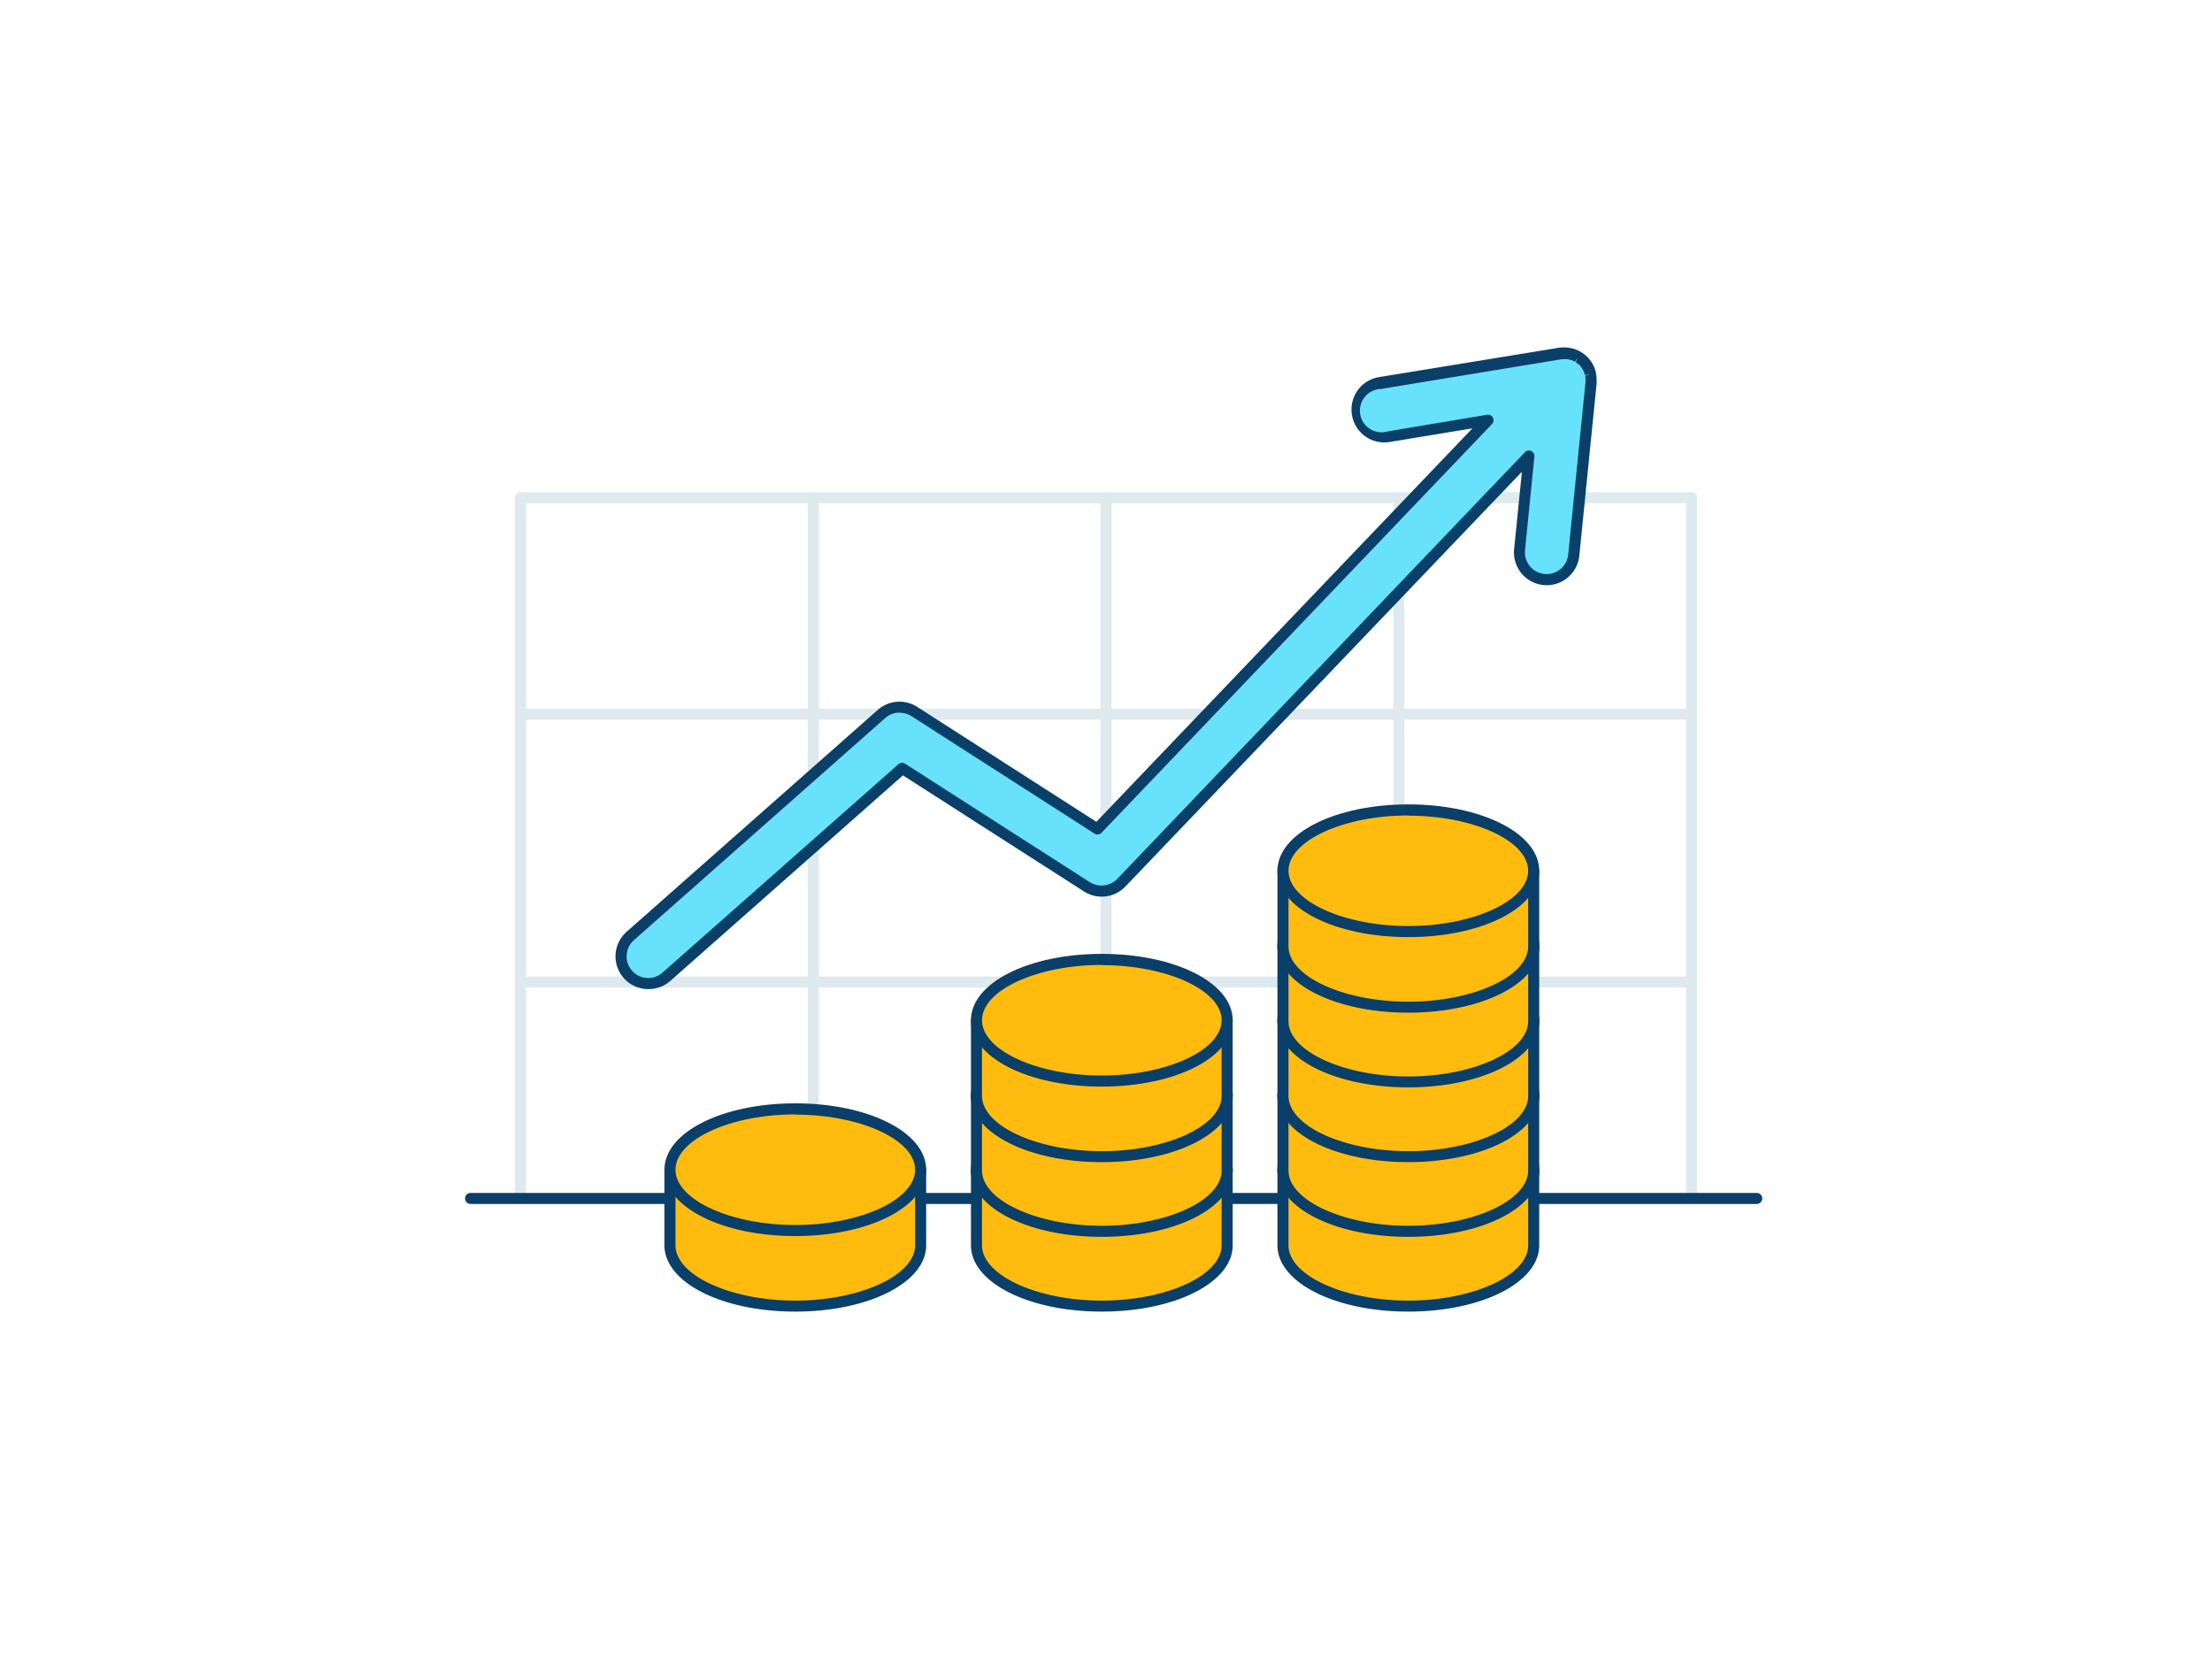 <svg viewBox="0 0 400 300" xmlns="http://www.w3.org/2000/svg"><g fill="#dfeaef"><path d="m94.13 217.72a1 1 0 0 1 -1-1v-126.72a1 1 0 1 1 2 0v126.7a1 1 0 0 1 -1 1.02z"/><path d="m147.07 217.72a1 1 0 0 1 -1-1v-126.72a1 1 0 1 1 2 0v126.7a1 1 0 0 1 -1 1.02z"/><path d="m200 217.72a1 1 0 0 1 -1-1v-126.72a1 1 0 1 1 2 0v126.7a1 1 0 0 1 -1 1.02z"/><path d="m252.93 217.72a1 1 0 0 1 -1-1v-126.72a1 1 0 1 1 2 0v126.7a1 1 0 0 1 -1 1.02z"/><path d="m305.87 217.72a1 1 0 0 1 -1-1v-126.72a1 1 0 1 1 2 0v126.7a1 1 0 0 1 -1 1.02z"/></g><path d="m317.67 217.72h-232.57a1 1 0 0 1 0-2h232.57a1 1 0 0 1 0 2z" fill="#093f68"/><path d="m305.87 178.58h-211.74a1 1 0 0 1 0-2h211.74a1 1 0 0 1 0 2z" fill="#dfeaef"/><path d="m305.87 130.15h-211.74a1 1 0 0 1 0-2h211.74a1 1 0 0 1 0 2z" fill="#dfeaef"/><path d="m305.87 91h-211.74a1 1 0 0 1 0-2h211.74a1 1 0 0 1 0 2z" fill="#dfeaef"/><path d="m232 211.54v13.65c0 6.07 10.15 11 22.67 11s22.67-4.92 22.67-11v-13.65z" fill="#ffbc0e"/><path d="m254.67 237.18c-13.27 0-23.67-5.27-23.67-12v-13.64a1 1 0 0 1 1-1h45.34a1 1 0 0 1 1 1v13.65c0 6.72-10.4 11.99-23.67 11.99zm-21.67-24.64v12.65c0 5.41 9.93 10 21.67 10s21.67-4.58 21.67-10v-12.65z" fill="#093f68"/><ellipse cx="254.67" cy="211.54" fill="#ffbc0e" rx="22.67" ry="10.98"/><path d="m254.67 223.52c-13.27 0-23.67-5.26-23.67-12s10.4-12 23.67-12 23.67 5.26 23.67 12-10.4 12-23.67 12zm0-22c-11.74 0-21.67 4.57-21.67 10s9.93 10 21.67 10 21.67-4.57 21.67-10-9.93-9.96-21.67-9.96z" fill="#093f68"/><path d="m232 198v13.66c0 6.06 10.15 11 22.67 11s22.67-4.92 22.67-11v-13.66z" fill="#ffbc0e"/><path d="m254.67 223.66c-13.27 0-23.67-5.26-23.67-12v-13.66a1 1 0 0 1 1-1h45.34a1 1 0 0 1 1 1v13.66c0 6.74-10.4 12-23.67 12zm-21.67-24.66v12.66c0 5.41 9.93 10 21.67 10s21.67-4.57 21.67-10v-12.66z" fill="#093f68"/><ellipse cx="254.67" cy="198.02" fill="#ffbc0e" rx="22.67" ry="10.98"/><path d="m254.67 210c-13.27 0-23.67-5.26-23.67-12s10.4-12 23.67-12 23.67 5.27 23.67 12-10.4 12-23.67 12zm0-22c-11.74 0-21.67 4.57-21.67 10s9.93 10 21.67 10 21.67-4.57 21.67-10-9.93-10-21.67-10z" fill="#093f68"/><path d="m232 184.51v13.66c0 6.06 10.15 11 22.67 11s22.67-4.92 22.67-11v-13.66z" fill="#ffbc0e"/><path d="m254.67 210.15c-13.27 0-23.67-5.27-23.67-12v-13.64a1 1 0 0 1 1-1h45.34a1 1 0 0 1 1 1v13.66c0 6.71-10.4 11.98-23.67 11.98zm-21.67-24.64v12.66c0 5.41 9.93 10 21.67 10s21.67-4.57 21.67-10v-12.66z" fill="#093f68"/><ellipse cx="254.67" cy="184.51" fill="#ffbc0e" rx="22.67" ry="10.98"/><path d="m254.67 196.49c-13.27 0-23.67-5.26-23.67-12s10.4-12 23.67-12 23.67 5.26 23.67 12-10.4 12-23.67 12zm0-22c-11.74 0-21.67 4.57-21.67 10s9.93 10 21.67 10 21.67-4.57 21.67-10-9.93-9.96-21.67-9.96z" fill="#093f68"/><path d="m232 171v13.66c0 6.06 10.15 11 22.67 11s22.67-4.92 22.67-11v-13.66z" fill="#ffbc0e"/><path d="m254.67 196.63c-13.27 0-23.67-5.26-23.67-12v-13.63a1 1 0 0 1 1-1h45.34a1 1 0 0 1 1 1v13.66c0 6.71-10.4 11.97-23.67 11.97zm-21.67-24.63v12.66c0 5.41 9.93 10 21.67 10s21.67-4.57 21.67-10v-12.66z" fill="#093f68"/><ellipse cx="254.67" cy="170.99" fill="#ffbc0e" rx="22.67" ry="10.98"/><path d="m254.67 183c-13.27 0-23.67-5.29-23.67-12s10.4-12 23.67-12 23.67 5.27 23.67 12-10.4 12-23.67 12zm0-22c-11.74 0-21.67 4.57-21.67 10s9.93 10 21.67 10 21.67-4.58 21.67-10-9.93-10-21.67-10z" fill="#093f68"/><path d="m232 157.48v13.66c0 6.06 10.15 11 22.67 11s22.67-4.92 22.67-11v-13.66z" fill="#ffbc0e"/><path d="m254.67 183.12c-13.27 0-23.67-5.27-23.67-12v-13.64a1 1 0 0 1 1-1h45.34a1 1 0 0 1 1 1v13.66c0 6.71-10.4 11.98-23.67 11.98zm-21.67-24.64v12.66c0 5.41 9.93 10 21.67 10s21.67-4.57 21.67-10v-12.66z" fill="#093f68"/><ellipse cx="254.67" cy="157.48" fill="#ffbc0e" rx="22.67" ry="10.98"/><path d="m254.67 169.46c-13.27 0-23.67-5.26-23.67-12s10.4-12 23.67-12 23.67 5.26 23.67 12-10.4 12-23.67 12zm0-22c-11.74 0-21.67 4.57-21.67 10s9.93 10 21.67 10 21.67-4.57 21.67-10-9.93-9.96-21.67-9.96z" fill="#093f68"/><path d="m176.58 211.54v13.65c0 6.07 10.14 11 22.66 11s22.67-4.92 22.67-11v-13.65z" fill="#ffbc0e"/><path d="m199.24 237.18c-13.27 0-23.66-5.27-23.66-12v-13.64a1 1 0 0 1 1-1h45.33a1 1 0 0 1 1 1v13.65c0 6.72-10.4 11.99-23.67 11.99zm-21.66-24.64v12.65c0 5.41 9.92 10 21.66 10s21.67-4.58 21.67-10v-12.65z" fill="#093f68"/><ellipse cx="199.24" cy="211.54" fill="#ffbc0e" rx="22.67" ry="10.98"/><path d="m199.24 223.52c-13.27 0-23.66-5.26-23.66-12s10.39-12 23.66-12 23.67 5.26 23.67 12-10.4 12-23.67 12zm0-22c-11.74 0-21.66 4.57-21.66 10s9.92 10 21.66 10 21.67-4.57 21.67-10-9.91-9.96-21.67-9.96z" fill="#093f68"/><path d="m176.58 198v13.66c0 6.06 10.14 11 22.66 11s22.67-4.92 22.67-11v-13.66z" fill="#ffbc0e"/><path d="m199.24 223.66c-13.27 0-23.66-5.26-23.66-12v-13.66a1 1 0 0 1 1-1h45.33a1 1 0 0 1 1 1v13.66c0 6.74-10.4 12-23.67 12zm-21.66-24.66v12.66c0 5.41 9.92 10 21.66 10s21.67-4.57 21.67-10v-12.66z" fill="#093f68"/><ellipse cx="199.24" cy="198.02" fill="#ffbc0e" rx="22.67" ry="10.98"/><path d="m199.24 210c-13.27 0-23.66-5.26-23.66-12s10.39-12 23.66-12 23.67 5.27 23.67 12-10.4 12-23.67 12zm0-22c-11.74 0-21.66 4.57-21.66 10s9.92 10 21.66 10 21.67-4.57 21.67-10-9.91-10-21.67-10z" fill="#093f68"/><path d="m176.58 184.51v13.66c0 6.06 10.14 11 22.66 11s22.67-4.92 22.67-11v-13.66z" fill="#ffbc0e"/><path d="m199.24 210.15c-13.27 0-23.66-5.27-23.66-12v-13.64a1 1 0 0 1 1-1h45.33a1 1 0 0 1 1 1v13.66c0 6.71-10.4 11.98-23.67 11.98zm-21.66-24.64v12.66c0 5.41 9.92 10 21.66 10s21.67-4.57 21.67-10v-12.66z" fill="#093f68"/><ellipse cx="199.24" cy="184.51" fill="#ffbc0e" rx="22.67" ry="10.98"/><path d="m199.24 196.49c-13.27 0-23.66-5.26-23.66-12s10.39-12 23.66-12 23.67 5.26 23.67 12-10.4 12-23.67 12zm0-22c-11.74 0-21.66 4.57-21.66 10s9.92 10 21.66 10 21.67-4.57 21.67-10-9.91-9.96-21.67-9.96z" fill="#093f68"/><path d="m121.15 211.54v13.65c0 6.07 10.15 11 22.66 11s22.67-4.92 22.67-11v-13.65z" fill="#ffbc0e"/><path d="m143.81 237.18c-13.27 0-23.66-5.27-23.66-12v-13.64a1 1 0 0 1 1-1h45.33a1 1 0 0 1 1 1v13.65c0 6.72-10.4 11.99-23.67 11.99zm-21.66-24.64v12.65c0 5.41 9.92 10 21.66 10s21.67-4.58 21.67-10v-12.65z" fill="#093f68"/><ellipse cx="143.81" cy="211.54" fill="#ffbc0e" rx="22.67" ry="10.98"/><path d="m143.81 223.52c-13.27 0-23.66-5.26-23.66-12s10.39-12 23.66-12 23.67 5.26 23.67 12-10.4 12-23.67 12zm0-22c-11.74 0-21.66 4.57-21.66 10s9.92 10 21.66 10 21.67-4.57 21.67-10-9.92-9.96-21.67-9.96z" fill="#093f68"/><path d="m287.69 68.64s0 0 0 0a5.29 5.29 0 0 0 -.09-.8v-.15a5.32 5.32 0 0 0 -.25-.77 1.42 1.42 0 0 0 -.08-.18 5.49 5.49 0 0 0 -.39-.71l-.09-.11a4.14 4.14 0 0 0 -.55-.64 5 5 0 0 0 -.67-.52l-.14-.09a5.49 5.49 0 0 0 -.73-.36l-.18-.07a4.39 4.39 0 0 0 -.79-.21h-.1a4 4 0 0 0 -.78-.05h-.13c-.21 0-.43 0-.64.06l-32.45 5.34a4.93 4.93 0 1 0 1.6 9.72l17.77-3.1-70.62 73.9-33.1-21.23a4.92 4.92 0 0 0 -5.91.46l-45.37 40.12a4.92 4.92 0 0 0 6.52 7.38l42.61-37.63 33.38 21.41a4.92 4.92 0 0 0 6.22-.74l73.71-77.14-1.7 16.93a4.92 4.92 0 0 0 4.4 5.39h.5a4.92 4.92 0 0 0 4.89-4.44l3.13-31.17a5.68 5.68 0 0 0 .03-.6z" fill="#68e1fd"/><path d="m117.24 178.86a5.92 5.92 0 0 1 -3.93-10.36l45.42-40.13a5.94 5.94 0 0 1 7.12-.55l32.41 20.79 68-71.15-15 2.47a5.93 5.93 0 0 1 -6.79-4.93 5.93 5.93 0 0 1 4.88-6.8l32.45-5.3a4.11 4.11 0 0 1 .78-.07h.14a4.87 4.87 0 0 1 1 .07h.11a6.59 6.59 0 0 1 1 .26l.21.08a6.52 6.52 0 0 1 .88.43l.13.09a6.67 6.67 0 0 1 .85.65.57.57 0 0 1 .11.11 6.28 6.28 0 0 1 .62.73l.1.14a5 5 0 0 1 .48.86l.1.21a7 7 0 0 1 .29.92v.16a6.07 6.07 0 0 1 .12 1s0 .07 0 .07v.71l-3.13 31.17a5.92 5.92 0 0 1 -11.79-1.18l1.41-14-71.7 75a5.94 5.94 0 0 1 -7.48.9l-32.75-21-42.06 37.17a5.92 5.92 0 0 1 -3.98 1.48zm45.42-50a3.9 3.9 0 0 0 -2.6 1l-45.42 40.14a3.92 3.92 0 0 0 2.6 6.86 3.87 3.87 0 0 0 2.59-1l42.64-37.67a1 1 0 0 1 1.2-.09l33.38 21.41a4 4 0 0 0 5-.59l73.7-77.14a1 1 0 0 1 1.14-.22 1 1 0 0 1 .58 1l-1.7 16.93a4 4 0 0 0 .87 2.88 3.92 3.92 0 0 0 6.94-2.1l3.13-31.17c0-.14 0-.29 0-.44a.25.25 0 0 1 0-.08 3.18 3.18 0 0 0 -.07-.62l.95-.34-1 .21a3.31 3.31 0 0 0 -.19-.61l-.06-.14a5.81 5.81 0 0 0 -.32-.57l-.07-.09a3.1 3.1 0 0 0 -.44-.51h-.05a3.63 3.63 0 0 0 -.53-.41l.41-.93-.52.85a5.23 5.23 0 0 0 -.58-.29h-.12a4.69 4.69 0 0 0 -.65-.18 3.7 3.7 0 0 0 -.7 0h-.11a4.4 4.4 0 0 0 -.51.05l-32.45 5.34a3.92 3.92 0 1 0 1.3 7.66l17.92-3a1 1 0 0 1 .88 1.68l-70.61 73.91a1 1 0 0 1 -1.27.15l-33.1-21.24a3.92 3.92 0 0 0 -2.16-.61z" fill="#093f68"/></svg>